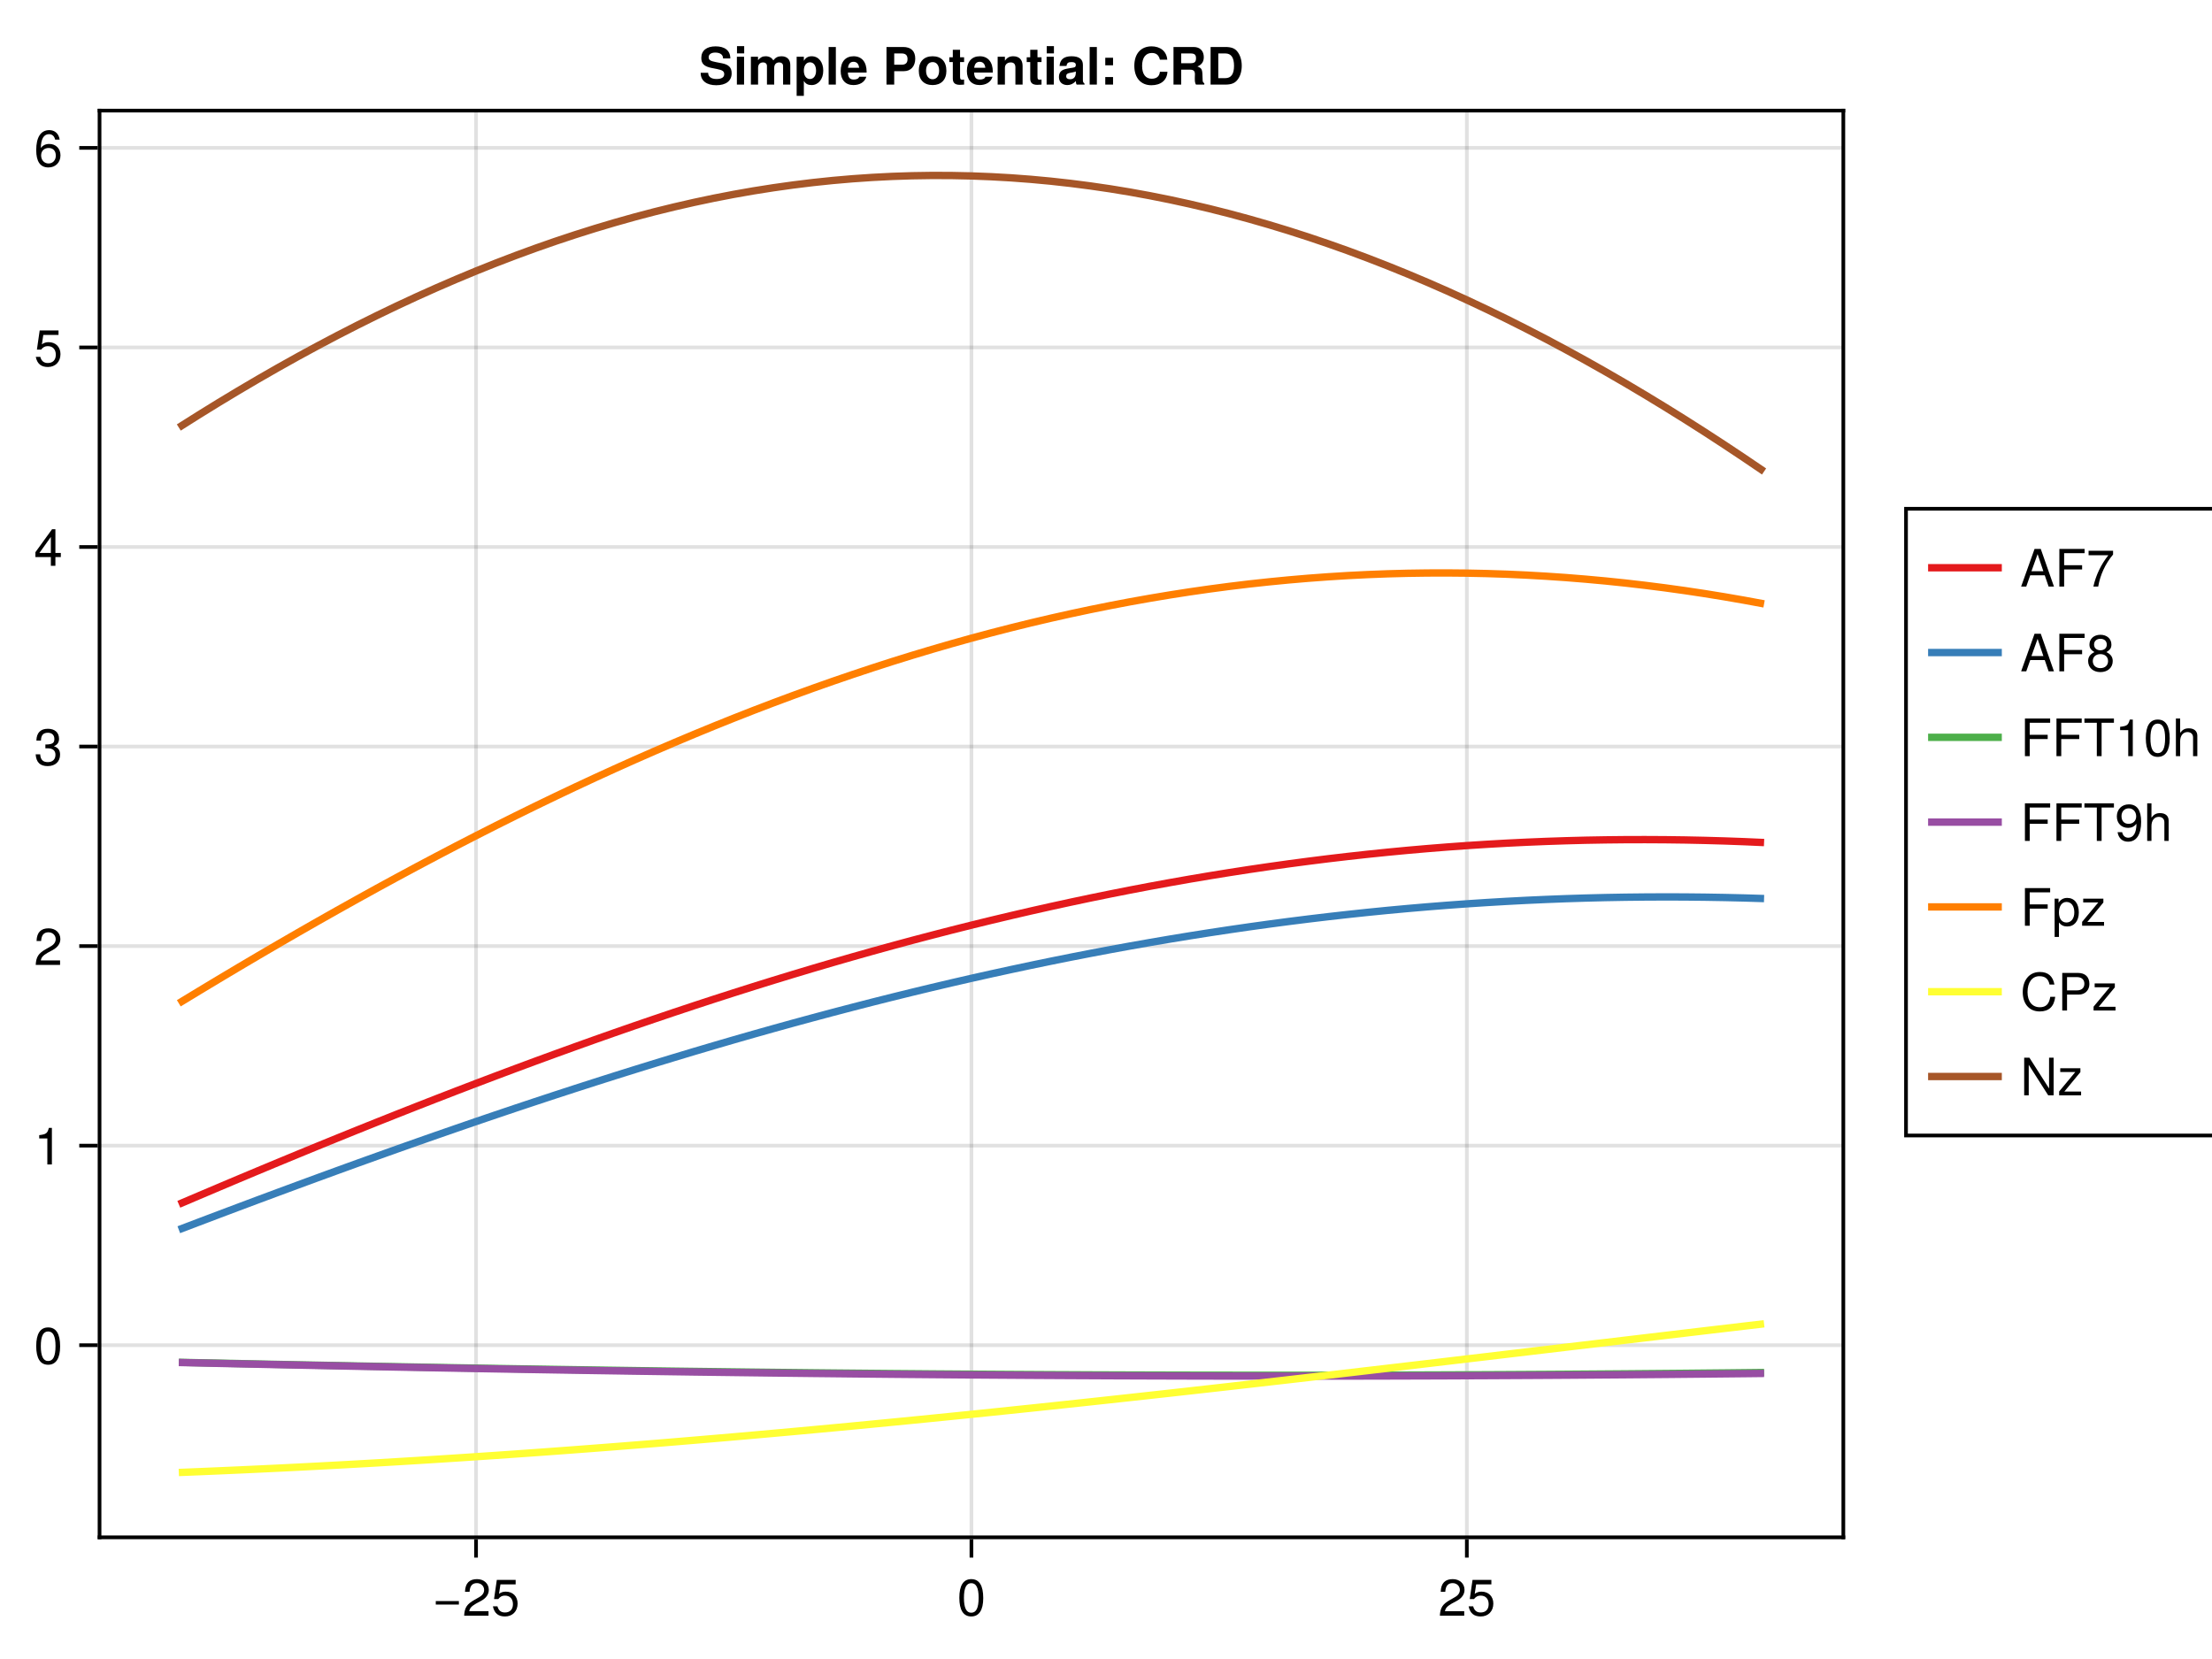 <?xml version="1.0" encoding="UTF-8"?>
<svg xmlns="http://www.w3.org/2000/svg" xmlns:xlink="http://www.w3.org/1999/xlink" width="600" height="450" viewBox="0 0 600 450">
<defs>
<g>
<g id="glyph-0-0-1de16676">
<path d="M 7.219 -3.031 C 7.219 -3.031 0.953 -3.031 0.953 -3.031 C 0.953 -3.031 0.953 -3.969 0.953 -3.969 C 0.953 -3.969 7.219 -3.969 7.219 -3.969 C 7.219 -3.969 7.219 -3.031 7.219 -3.031 Z M 7.219 -3.031 "/>
</g>
<g id="glyph-1-0-1de16676">
<path d="M 7.156 -7.016 C 7.156 -5.797 6.438 -4.766 5.047 -4.016 C 5.047 -4.016 3.656 -3.266 3.656 -3.266 C 2.438 -2.547 1.984 -2.031 1.859 -1.219 C 1.859 -1.219 7.078 -1.219 7.078 -1.219 C 7.078 -1.219 7.078 0 7.078 0 C 7.078 0 0.469 0 0.469 0 C 0.594 -2.188 1.188 -3.125 3.266 -4.297 C 3.266 -4.297 4.547 -5.031 4.547 -5.031 C 5.438 -5.531 5.891 -6.203 5.891 -6.984 C 5.891 -8.047 5.047 -8.844 3.938 -8.844 C 2.719 -8.844 2.031 -8.141 1.938 -6.484 C 1.938 -6.484 0.703 -6.484 0.703 -6.484 C 0.766 -8.891 1.953 -9.922 3.969 -9.922 C 5.859 -9.922 7.156 -8.688 7.156 -7.016 Z M 7.156 -7.016 "/>
</g>
<g id="glyph-1-1-1de16676">
<path d="M 7.094 -4.781 C 7.094 -1.516 5.953 0.203 3.844 0.203 C 1.719 0.203 0.609 -1.516 0.609 -4.859 C 0.609 -8.188 1.703 -9.922 3.844 -9.922 C 6 -9.922 7.094 -8.219 7.094 -4.781 Z M 5.844 -4.891 C 5.844 -7.547 5.188 -8.828 3.844 -8.828 C 2.516 -8.828 1.859 -7.562 1.859 -4.844 C 1.859 -2.125 2.516 -0.812 3.828 -0.812 C 5.188 -0.812 5.844 -2.078 5.844 -4.891 Z M 5.844 -4.891 "/>
</g>
<g id="glyph-1-2-1de16676">
<path d="M 7.188 -3.297 C 7.188 -1.188 5.781 0.203 3.781 0.203 C 2.016 0.203 0.891 -0.578 0.484 -2.547 C 0.484 -2.547 1.719 -2.547 1.719 -2.547 C 2.016 -1.422 2.672 -0.875 3.75 -0.875 C 5.094 -0.875 5.922 -1.688 5.922 -3.125 C 5.922 -4.594 5.078 -5.453 3.75 -5.453 C 2.984 -5.453 2.5 -5.203 1.938 -4.516 C 1.938 -4.516 0.797 -4.516 0.797 -4.516 C 0.797 -4.516 1.547 -9.719 1.547 -9.719 C 1.547 -9.719 6.656 -9.719 6.656 -9.719 C 6.656 -9.719 6.656 -8.5 6.656 -8.5 C 6.656 -8.5 2.531 -8.5 2.531 -8.5 C 2.531 -8.5 2.141 -5.938 2.141 -5.938 C 2.719 -6.359 3.281 -6.531 3.969 -6.531 C 5.875 -6.531 7.188 -5.25 7.188 -3.297 Z M 7.188 -3.297 "/>
</g>
<g id="glyph-1-3-1de16676">
<path d="M 8.109 -9.062 C 8.109 -9.062 2.562 -9.062 2.562 -9.062 C 2.562 -9.062 2.562 -5.797 2.562 -5.797 C 2.562 -5.797 7.438 -5.797 7.438 -5.797 C 7.438 -5.797 7.438 -4.641 7.438 -4.641 C 7.438 -4.641 2.562 -4.641 2.562 -4.641 C 2.562 -4.641 2.562 0 2.562 0 C 2.562 0 1.266 0 1.266 0 C 1.266 0 1.266 -10.203 1.266 -10.203 C 1.266 -10.203 8.109 -10.203 8.109 -10.203 C 8.109 -10.203 8.109 -9.062 8.109 -9.062 Z M 8.109 -9.062 "/>
</g>
<g id="glyph-1-4-1de16676">
<path d="M 8.297 -9.062 C 8.297 -9.062 4.953 -9.062 4.953 -9.062 C 4.953 -9.062 4.953 0 4.953 0 C 4.953 0 3.656 0 3.656 0 C 3.656 0 3.656 -9.062 3.656 -9.062 C 3.656 -9.062 0.297 -9.062 0.297 -9.062 C 0.297 -9.062 0.297 -10.203 0.297 -10.203 C 0.297 -10.203 8.297 -10.203 8.297 -10.203 C 8.297 -10.203 8.297 -9.062 8.297 -9.062 Z M 8.297 -9.062 "/>
</g>
<g id="glyph-1-5-1de16676">
<path d="M 4.859 0 C 4.859 0 3.625 0 3.625 0 C 3.625 0 3.625 -7.062 3.625 -7.062 C 3.625 -7.062 1.422 -7.062 1.422 -7.062 C 1.422 -7.062 1.422 -7.953 1.422 -7.953 C 3.328 -8.188 3.609 -8.406 4.047 -9.922 C 4.047 -9.922 4.859 -9.922 4.859 -9.922 C 4.859 -9.922 4.859 0 4.859 0 Z M 4.859 0 "/>
</g>
<g id="glyph-1-6-1de16676">
<path d="M 7.125 -5.188 C 7.125 -1.766 5.875 0.203 3.562 0.203 C 2.047 0.203 0.984 -0.75 0.734 -2.375 C 0.734 -2.375 1.969 -2.375 1.969 -2.375 C 2.172 -1.422 2.766 -0.875 3.641 -0.875 C 5.047 -0.875 5.844 -2.219 5.859 -4.641 C 5.203 -3.875 4.516 -3.547 3.578 -3.547 C 1.797 -3.547 0.531 -4.781 0.531 -6.641 C 0.531 -8.578 1.891 -9.922 3.781 -9.922 C 6.047 -9.922 7.125 -8.297 7.125 -5.188 Z M 5.781 -6.656 C 5.781 -7.953 4.906 -8.844 3.766 -8.844 C 2.625 -8.844 1.797 -8 1.797 -6.734 C 1.797 -5.406 2.531 -4.641 3.719 -4.641 C 4.922 -4.641 5.781 -5.453 5.781 -6.656 Z M 5.781 -6.656 "/>
</g>
<g id="glyph-1-7-1de16676">
<path d="M 6.797 0 C 6.797 0 5.641 0 5.641 0 C 5.641 0 5.641 -5.078 5.641 -5.078 C 5.641 -6.047 4.953 -6.531 4.125 -6.531 C 2.922 -6.531 2.141 -5.547 2.141 -4.047 C 2.141 -4.047 2.141 0 2.141 0 C 2.141 0 0.984 0 0.984 0 C 0.984 0 0.984 -10.203 0.984 -10.203 C 0.984 -10.203 2.141 -10.203 2.141 -10.203 C 2.141 -10.203 2.141 -6.328 2.141 -6.328 C 2.828 -7.219 3.453 -7.547 4.5 -7.547 C 5.922 -7.547 6.797 -6.781 6.797 -5.547 C 6.797 -5.547 6.797 0 6.797 0 Z M 6.797 0 "/>
</g>
<g id="glyph-1-8-1de16676">
<path d="M 7.328 -3.594 C 7.328 -1.266 6.078 0.203 4.188 0.203 C 3.234 0.203 2.547 -0.125 1.938 -0.875 C 1.938 -0.875 1.938 3.047 1.938 3.047 C 1.938 3.047 0.766 3.047 0.766 3.047 C 0.766 3.047 0.766 -7.344 0.766 -7.344 C 0.766 -7.344 1.828 -7.344 1.828 -7.344 C 1.828 -7.344 1.828 -6.234 1.828 -6.234 C 2.375 -7.094 3.172 -7.547 4.172 -7.547 C 6.125 -7.547 7.328 -6.062 7.328 -3.594 Z M 6.109 -3.625 C 6.109 -5.375 5.266 -6.453 3.969 -6.453 C 2.75 -6.453 1.938 -5.328 1.938 -3.609 C 1.938 -1.891 2.75 -0.875 3.969 -0.875 C 5.25 -0.875 6.109 -1.953 6.109 -3.625 Z M 6.109 -3.625 "/>
</g>
<g id="glyph-1-9-1de16676">
<path d="M 6.391 0 C 6.391 0 0.438 0 0.438 0 C 0.438 0 0.438 -1.047 0.438 -1.047 C 0.438 -1.047 4.812 -6.312 4.812 -6.312 C 4.812 -6.312 0.734 -6.312 0.734 -6.312 C 0.734 -6.312 0.734 -7.344 0.734 -7.344 C 0.734 -7.344 6.203 -7.344 6.203 -7.344 C 6.203 -7.344 6.203 -6.297 6.203 -6.297 C 6.203 -6.297 1.844 -1.016 1.844 -1.016 C 1.844 -1.016 6.391 -1.016 6.391 -1.016 C 6.391 -1.016 6.391 0 6.391 0 Z M 6.391 0 "/>
</g>
<g id="glyph-1-10-1de16676">
<path d="M 8.641 -7.203 C 8.641 -5.516 7.469 -4.328 5.781 -4.328 C 5.781 -4.328 2.578 -4.328 2.578 -4.328 C 2.578 -4.328 2.578 0 2.578 0 C 2.578 0 1.281 0 1.281 0 C 1.281 0 1.281 -10.203 1.281 -10.203 C 1.281 -10.203 5.484 -10.203 5.484 -10.203 C 7.5 -10.203 8.641 -9.125 8.641 -7.203 Z M 7.281 -7.266 C 7.281 -8.391 6.531 -9.062 5.297 -9.062 C 5.297 -9.062 2.578 -9.062 2.578 -9.062 C 2.578 -9.062 2.578 -5.469 2.578 -5.469 C 2.578 -5.469 5.297 -5.469 5.297 -5.469 C 6.531 -5.469 7.281 -6.141 7.281 -7.266 Z M 7.281 -7.266 "/>
</g>
<g id="glyph-1-11-1de16676">
<path d="M 9.047 0 C 9.047 0 7.578 0 7.578 0 C 7.578 0 2.297 -8.281 2.297 -8.281 C 2.297 -8.281 2.297 0 2.297 0 C 2.297 0 1.062 0 1.062 0 C 1.062 0 1.062 -10.203 1.062 -10.203 C 1.062 -10.203 2.484 -10.203 2.484 -10.203 C 2.484 -10.203 7.812 -1.859 7.812 -1.859 C 7.812 -1.859 7.812 -10.203 7.812 -10.203 C 7.812 -10.203 9.047 -10.203 9.047 -10.203 C 9.047 -10.203 9.047 0 9.047 0 Z M 9.047 0 "/>
</g>
<g id="glyph-2-0-1de16676">
<path d="M 7.188 -3.297 C 7.188 -1.188 5.781 0.203 3.781 0.203 C 2.016 0.203 0.891 -0.578 0.484 -2.547 C 0.484 -2.547 1.719 -2.547 1.719 -2.547 C 2.016 -1.422 2.672 -0.875 3.75 -0.875 C 5.094 -0.875 5.922 -1.688 5.922 -3.125 C 5.922 -4.594 5.078 -5.453 3.75 -5.453 C 2.984 -5.453 2.5 -5.203 1.938 -4.516 C 1.938 -4.516 0.797 -4.516 0.797 -4.516 C 0.797 -4.516 1.547 -9.719 1.547 -9.719 C 1.547 -9.719 6.656 -9.719 6.656 -9.719 C 6.656 -9.719 6.656 -8.5 6.656 -8.5 C 6.656 -8.5 2.531 -8.5 2.531 -8.5 C 2.531 -8.5 2.141 -5.938 2.141 -5.938 C 2.719 -6.359 3.281 -6.531 3.969 -6.531 C 5.875 -6.531 7.188 -5.25 7.188 -3.297 Z M 7.188 -3.297 "/>
</g>
<g id="glyph-3-0-1de16676">
<path d="M 7.094 -4.781 C 7.094 -1.516 5.953 0.203 3.844 0.203 C 1.719 0.203 0.609 -1.516 0.609 -4.859 C 0.609 -8.188 1.703 -9.922 3.844 -9.922 C 6 -9.922 7.094 -8.219 7.094 -4.781 Z M 5.844 -4.891 C 5.844 -7.547 5.188 -8.828 3.844 -8.828 C 2.516 -8.828 1.859 -7.562 1.859 -4.844 C 1.859 -2.125 2.516 -0.812 3.828 -0.812 C 5.188 -0.812 5.844 -2.078 5.844 -4.891 Z M 5.844 -4.891 "/>
</g>
<g id="glyph-4-0-1de16676">
<path d="M 4.859 0 C 4.859 0 3.625 0 3.625 0 C 3.625 0 3.625 -7.062 3.625 -7.062 C 3.625 -7.062 1.422 -7.062 1.422 -7.062 C 1.422 -7.062 1.422 -7.953 1.422 -7.953 C 3.328 -8.188 3.609 -8.406 4.047 -9.922 C 4.047 -9.922 4.859 -9.922 4.859 -9.922 C 4.859 -9.922 4.859 0 4.859 0 Z M 4.859 0 "/>
</g>
<g id="glyph-4-1-1de16676">
<path d="M 7.156 -7.016 C 7.156 -5.797 6.438 -4.766 5.047 -4.016 C 5.047 -4.016 3.656 -3.266 3.656 -3.266 C 2.438 -2.547 1.984 -2.031 1.859 -1.219 C 1.859 -1.219 7.078 -1.219 7.078 -1.219 C 7.078 -1.219 7.078 0 7.078 0 C 7.078 0 0.469 0 0.469 0 C 0.594 -2.188 1.188 -3.125 3.266 -4.297 C 3.266 -4.297 4.547 -5.031 4.547 -5.031 C 5.438 -5.531 5.891 -6.203 5.891 -6.984 C 5.891 -8.047 5.047 -8.844 3.938 -8.844 C 2.719 -8.844 2.031 -8.141 1.938 -6.484 C 1.938 -6.484 0.703 -6.484 0.703 -6.484 C 0.766 -8.891 1.953 -9.922 3.969 -9.922 C 5.859 -9.922 7.156 -8.688 7.156 -7.016 Z M 7.156 -7.016 "/>
</g>
<g id="glyph-4-2-1de16676">
<path d="M 7.078 -2.891 C 7.078 -1.016 5.766 0.203 3.719 0.203 C 1.688 0.203 0.609 -0.781 0.453 -3 C 0.453 -3 1.688 -3 1.688 -3 C 1.766 -1.547 2.422 -0.875 3.766 -0.875 C 5.047 -0.875 5.828 -1.625 5.828 -2.875 C 5.828 -3.969 5.125 -4.625 3.766 -4.625 C 3.766 -4.625 3.094 -4.625 3.094 -4.625 C 3.094 -4.625 3.094 -5.656 3.094 -5.656 C 5.062 -5.656 5.531 -6.094 5.531 -7.156 C 5.531 -8.203 4.875 -8.844 3.781 -8.844 C 2.516 -8.844 1.922 -8.188 1.891 -6.719 C 1.891 -6.719 0.656 -6.719 0.656 -6.719 C 0.703 -8.828 1.766 -9.922 3.766 -9.922 C 5.656 -9.922 6.797 -8.906 6.797 -7.203 C 6.797 -6.203 6.328 -5.562 5.406 -5.188 C 6.594 -4.781 7.078 -4.094 7.078 -2.891 Z M 7.078 -2.891 "/>
</g>
<g id="glyph-4-3-1de16676">
<path d="M 7.281 -2.375 C 7.281 -2.375 5.812 -2.375 5.812 -2.375 C 5.812 -2.375 5.812 0 5.812 0 C 5.812 0 4.578 0 4.578 0 C 4.578 0 4.578 -2.375 4.578 -2.375 C 4.578 -2.375 0.391 -2.375 0.391 -2.375 C 0.391 -2.375 0.391 -3.688 0.391 -3.688 C 0.391 -3.688 4.906 -9.922 4.906 -9.922 C 4.906 -9.922 5.812 -9.922 5.812 -9.922 C 5.812 -9.922 5.812 -3.484 5.812 -3.484 C 5.812 -3.484 7.281 -3.484 7.281 -3.484 C 7.281 -3.484 7.281 -2.375 7.281 -2.375 Z M 4.578 -3.484 C 4.578 -3.484 4.578 -7.828 4.578 -7.828 C 4.578 -7.828 1.469 -3.484 1.469 -3.484 C 1.469 -3.484 4.578 -3.484 4.578 -3.484 Z M 4.578 -3.484 "/>
</g>
<g id="glyph-4-4-1de16676">
<path d="M 7.188 -3.297 C 7.188 -1.188 5.781 0.203 3.781 0.203 C 2.016 0.203 0.891 -0.578 0.484 -2.547 C 0.484 -2.547 1.719 -2.547 1.719 -2.547 C 2.016 -1.422 2.672 -0.875 3.75 -0.875 C 5.094 -0.875 5.922 -1.688 5.922 -3.125 C 5.922 -4.594 5.078 -5.453 3.75 -5.453 C 2.984 -5.453 2.5 -5.203 1.938 -4.516 C 1.938 -4.516 0.797 -4.516 0.797 -4.516 C 0.797 -4.516 1.547 -9.719 1.547 -9.719 C 1.547 -9.719 6.656 -9.719 6.656 -9.719 C 6.656 -9.719 6.656 -8.5 6.656 -8.5 C 6.656 -8.5 2.531 -8.5 2.531 -8.5 C 2.531 -8.5 2.141 -5.938 2.141 -5.938 C 2.719 -6.359 3.281 -6.531 3.969 -6.531 C 5.875 -6.531 7.188 -5.25 7.188 -3.297 Z M 7.188 -3.297 "/>
</g>
<g id="glyph-5-0-1de16676">
<path d="M 7.188 -3.078 C 7.188 -1.141 5.828 0.203 3.938 0.203 C 1.672 0.203 0.609 -1.422 0.609 -4.516 C 0.609 -7.984 1.844 -9.922 4.156 -9.922 C 5.672 -9.922 6.734 -8.953 6.969 -7.344 C 6.969 -7.344 5.734 -7.344 5.734 -7.344 C 5.547 -8.281 4.938 -8.828 4.078 -8.828 C 2.656 -8.828 1.875 -7.484 1.859 -5.062 C 2.391 -5.797 3.156 -6.172 4.141 -6.172 C 5.922 -6.172 7.188 -4.922 7.188 -3.078 Z M 5.922 -2.984 C 5.922 -4.312 5.188 -5.078 3.984 -5.078 C 2.766 -5.078 1.938 -4.281 1.938 -3.047 C 1.938 -1.781 2.797 -0.875 3.953 -0.875 C 5.078 -0.875 5.922 -1.734 5.922 -2.984 Z M 5.922 -2.984 "/>
</g>
<g id="glyph-6-0-1de16676">
<path d="M 8.859 -3.062 C 8.859 -1 7.312 0.172 4.672 0.172 C 2.078 0.172 0.453 -1.016 0.453 -3.203 C 0.453 -3.203 2.484 -3.203 2.484 -3.203 C 2.484 -2.109 3.359 -1.516 4.781 -1.516 C 6.062 -1.516 6.844 -1.953 6.844 -2.812 C 6.844 -3.641 6.328 -3.938 4.922 -4.219 C 4.922 -4.219 3.5 -4.5 3.5 -4.5 C 1.422 -4.906 0.625 -5.641 0.625 -7.234 C 0.625 -9.219 2.047 -10.375 4.5 -10.375 C 6.984 -10.375 8.5 -9.25 8.5 -7.094 C 8.5 -7.094 6.531 -7.094 6.531 -7.094 C 6.531 -8.141 5.719 -8.688 4.391 -8.688 C 3.312 -8.688 2.625 -8.203 2.625 -7.438 C 2.625 -6.688 3.062 -6.391 4.562 -6.109 C 4.562 -6.109 6.156 -5.797 6.156 -5.797 C 8.047 -5.438 8.859 -4.672 8.859 -3.062 Z M 8.859 -3.062 "/>
</g>
<g id="glyph-6-1-1de16676">
<path d="M 8.859 -7.047 C 8.859 -4.969 7.656 -3.641 5.781 -3.641 C 5.781 -3.641 3.156 -3.641 3.156 -3.641 C 3.156 -3.641 3.156 0 3.156 0 C 3.156 0 1.062 0 1.062 0 C 1.062 0 1.062 -10.203 1.062 -10.203 C 1.062 -10.203 5.578 -10.203 5.578 -10.203 C 7.703 -10.203 8.859 -9.094 8.859 -7.047 Z M 6.766 -6.922 C 6.766 -7.969 6.25 -8.453 5.125 -8.453 C 5.125 -8.453 3.156 -8.453 3.156 -8.453 C 3.156 -8.453 3.156 -5.391 3.156 -5.391 C 3.156 -5.391 5.125 -5.391 5.125 -5.391 C 6.25 -5.391 6.766 -5.875 6.766 -6.922 Z M 6.766 -6.922 "/>
</g>
<g id="glyph-7-0-1de16676">
<path d="M 2.891 0 C 2.891 0 0.938 0 0.938 0 C 0.938 0 0.938 -7.562 0.938 -7.562 C 0.938 -7.562 2.891 -7.562 2.891 -7.562 C 2.891 -7.562 2.891 0 2.891 0 Z M 2.922 -8.469 C 2.922 -8.469 0.969 -8.469 0.969 -8.469 C 0.969 -8.469 0.969 -10.438 0.969 -10.438 C 0.969 -10.438 2.922 -10.438 2.922 -10.438 C 2.922 -10.438 2.922 -8.469 2.922 -8.469 Z M 2.922 -8.469 "/>
</g>
<g id="glyph-7-1-1de16676">
<path d="M 11.531 0 C 11.531 0 9.578 0 9.578 0 C 9.578 0 9.578 -5.047 9.578 -5.047 C 9.578 -5.641 9.172 -6.016 8.516 -6.016 C 7.672 -6.016 7.172 -5.453 7.172 -4.531 C 7.172 -4.531 7.172 0 7.172 0 C 7.172 0 5.203 0 5.203 0 C 5.203 0 5.203 -5.047 5.203 -5.047 C 5.203 -5.641 4.797 -6.016 4.141 -6.016 C 3.297 -6.016 2.797 -5.453 2.797 -4.531 C 2.797 -4.531 2.797 0 2.797 0 C 2.797 0 0.844 0 0.844 0 C 0.844 0 0.844 -7.562 0.844 -7.562 C 0.844 -7.562 2.781 -7.562 2.781 -7.562 C 2.781 -7.562 2.781 -6.625 2.781 -6.625 C 3.438 -7.391 3.984 -7.688 4.859 -7.688 C 5.797 -7.688 6.547 -7.281 6.922 -6.562 C 7.5 -7.344 8.172 -7.688 9.125 -7.688 C 10.641 -7.688 11.531 -6.812 11.531 -5.344 C 11.531 -5.344 11.531 0 11.531 0 Z M 11.531 0 "/>
</g>
<g id="glyph-7-2-1de16676">
<path d="M 7.969 -3.719 C 7.969 -1.297 6.531 0.125 4.234 0.125 C 1.906 0.125 0.484 -1.281 0.484 -3.781 C 0.484 -6.266 1.906 -7.688 4.219 -7.688 C 6.578 -7.688 7.969 -6.281 7.969 -3.719 Z M 6 -3.75 C 6 -5.234 5.312 -6.109 4.234 -6.109 C 3.156 -6.109 2.453 -5.219 2.453 -3.781 C 2.453 -2.344 3.156 -1.453 4.234 -1.453 C 5.281 -1.453 6 -2.344 6 -3.75 Z M 6 -3.75 "/>
</g>
<g id="glyph-8-0-1de16676">
<path d="M 8.031 -3.781 C 8.031 -1.484 6.688 0.125 4.875 0.125 C 3.922 0.125 3.25 -0.172 2.766 -1.016 C 2.766 -1.016 2.766 3.047 2.766 3.047 C 2.766 3.047 0.812 3.047 0.812 3.047 C 0.812 3.047 0.812 -7.562 0.812 -7.562 C 0.812 -7.562 2.766 -7.562 2.766 -7.562 C 2.766 -7.562 2.766 -6.438 2.766 -6.438 C 3.25 -7.281 3.922 -7.688 4.875 -7.688 C 6.844 -7.688 8.031 -6.016 8.031 -3.781 Z M 6.078 -3.75 C 6.078 -5.188 5.422 -6.047 4.422 -6.047 C 3.438 -6.047 2.766 -5.188 2.766 -3.781 C 2.766 -2.359 3.438 -1.516 4.422 -1.516 C 5.391 -1.516 6.078 -2.375 6.078 -3.75 Z M 6.078 -3.75 "/>
</g>
<g id="glyph-8-1-1de16676">
<path d="M 2.891 0 C 2.891 0 0.938 0 0.938 0 C 0.938 0 0.938 -10.203 0.938 -10.203 C 0.938 -10.203 2.891 -10.203 2.891 -10.203 C 2.891 -10.203 2.891 0 2.891 0 Z M 2.891 0 "/>
</g>
<g id="glyph-8-2-1de16676">
<path d="M 7.344 -3.5 C 7.344 -3.5 7.344 -3.266 7.344 -3.266 C 7.344 -3.266 2.266 -3.266 2.266 -3.266 C 2.328 -1.797 2.906 -1.375 3.844 -1.375 C 4.547 -1.375 5.172 -1.578 5.328 -2.125 C 5.328 -2.125 7.266 -2.125 7.266 -2.125 C 6.828 -0.641 5.453 0.125 3.766 0.125 C 1.625 0.125 0.312 -1.266 0.312 -3.688 C 0.312 -6.219 1.641 -7.688 3.812 -7.688 C 6.031 -7.688 7.344 -6.109 7.344 -3.5 Z M 5.312 -4.562 C 5.203 -5.641 4.625 -6.188 3.781 -6.188 C 2.906 -6.188 2.422 -5.609 2.297 -4.562 C 2.297 -4.562 5.312 -4.562 5.312 -4.562 Z M 5.312 -4.562 "/>
</g>
<g id="glyph-8-3-1de16676">
</g>
<g id="glyph-8-4-1de16676">
<path d="M 7.641 0 C 7.641 0 5.688 0 5.688 0 C 5.688 0 5.688 -4.656 5.688 -4.656 C 5.688 -5.562 5.266 -6.016 4.422 -6.016 C 3.469 -6.016 2.844 -5.438 2.844 -4.531 C 2.844 -4.531 2.844 0 2.844 0 C 2.844 0 0.875 0 0.875 0 C 0.875 0 0.875 -7.562 0.875 -7.562 C 0.875 -7.562 2.844 -7.562 2.844 -7.562 C 2.844 -7.562 2.844 -6.469 2.844 -6.469 C 3.406 -7.312 4.094 -7.688 5.109 -7.688 C 6.719 -7.688 7.641 -6.734 7.641 -5.062 C 7.641 -5.062 7.641 0 7.641 0 Z M 7.641 0 "/>
</g>
<g id="glyph-8-5-1de16676">
<path d="M 4.219 0 C 3.859 0.016 3.516 0.062 3.078 0.062 C 1.797 0.062 1.156 -0.438 1.156 -1.625 C 1.156 -1.625 1.156 -6.109 1.156 -6.109 C 1.156 -6.109 0.203 -6.109 0.203 -6.109 C 0.203 -6.109 0.203 -7.406 0.203 -7.406 C 0.203 -7.406 1.156 -7.406 1.156 -7.406 C 1.156 -7.406 1.156 -9.438 1.156 -9.438 C 1.156 -9.438 3.125 -9.438 3.125 -9.438 C 3.125 -9.438 3.125 -7.406 3.125 -7.406 C 3.125 -7.406 4.219 -7.406 4.219 -7.406 C 4.219 -7.406 4.219 -6.109 4.219 -6.109 C 4.219 -6.109 3.125 -6.109 3.125 -6.109 C 3.125 -6.109 3.125 -2.156 3.125 -2.156 C 3.125 -1.484 3.25 -1.328 3.766 -1.328 C 3.906 -1.328 4.016 -1.344 4.219 -1.375 C 4.219 -1.375 4.219 0 4.219 0 Z M 4.219 0 "/>
</g>
<g id="glyph-8-6-1de16676">
<path d="M 2.891 0 C 2.891 0 0.938 0 0.938 0 C 0.938 0 0.938 -7.562 0.938 -7.562 C 0.938 -7.562 2.891 -7.562 2.891 -7.562 C 2.891 -7.562 2.891 0 2.891 0 Z M 2.922 -8.469 C 2.922 -8.469 0.969 -8.469 0.969 -8.469 C 0.969 -8.469 0.969 -10.438 0.969 -10.438 C 0.969 -10.438 2.922 -10.438 2.922 -10.438 C 2.922 -10.438 2.922 -8.469 2.922 -8.469 Z M 2.922 -8.469 "/>
</g>
<g id="glyph-8-7-1de16676">
<path d="M 7.344 0 C 7.344 0 5.203 0 5.203 0 C 5.031 -0.219 4.984 -0.562 4.984 -0.953 C 4.297 -0.234 3.531 0.125 2.688 0.125 C 1.422 0.125 0.391 -0.578 0.391 -2.047 C 0.391 -3.422 1.125 -4.062 2.625 -4.328 C 2.625 -4.328 3.406 -4.469 3.406 -4.469 C 4.375 -4.641 4.969 -4.547 4.969 -5.344 C 4.969 -5.859 4.594 -6.109 3.844 -6.109 C 2.875 -6.109 2.547 -5.859 2.453 -5.062 C 2.453 -5.062 0.562 -5.062 0.562 -5.062 C 0.688 -6.812 1.75 -7.688 3.797 -7.688 C 5.844 -7.688 6.891 -6.906 6.891 -5.359 C 6.891 -5.359 6.891 -1.156 6.891 -1.156 C 6.891 -0.766 6.984 -0.562 7.344 -0.234 C 7.344 -0.234 7.344 0 7.344 0 Z M 4.969 -3.234 C 4.969 -3.234 4.969 -3.562 4.969 -3.562 C 4.75 -3.453 4.656 -3.438 4.141 -3.328 C 4.141 -3.328 3.469 -3.203 3.469 -3.203 C 2.656 -3.047 2.359 -2.844 2.359 -2.266 C 2.359 -1.703 2.766 -1.453 3.422 -1.453 C 4.406 -1.453 4.969 -2.094 4.969 -3.234 Z M 4.969 -3.234 "/>
</g>
<g id="glyph-8-8-1de16676">
<path d="M 3.391 0 C 3.391 0 1.281 0 1.281 0 C 1.281 0 1.281 -2.047 1.281 -2.047 C 1.281 -2.047 3.391 -2.047 3.391 -2.047 C 3.391 -2.047 3.391 0 3.391 0 Z M 3.391 -5.234 C 3.391 -5.234 1.281 -5.234 1.281 -5.234 C 1.281 -5.234 1.281 -7.281 1.281 -7.281 C 1.281 -7.281 3.391 -7.281 3.391 -7.281 C 3.391 -7.281 3.391 -5.234 3.391 -5.234 Z M 3.391 -5.234 "/>
</g>
<g id="glyph-8-9-1de16676">
<path d="M 9.531 -5.109 C 9.531 -3.531 9.094 -2.141 8.281 -1.188 C 7.594 -0.359 6.625 0 5.062 0 C 5.062 0 1.078 0 1.078 0 C 1.078 0 1.078 -10.203 1.078 -10.203 C 1.078 -10.203 5.062 -10.203 5.062 -10.203 C 6.641 -10.203 7.609 -9.859 8.281 -9.031 C 9.094 -8.062 9.531 -6.672 9.531 -5.109 Z M 7.438 -5.094 C 7.438 -7.344 6.656 -8.453 5.062 -8.453 C 5.062 -8.453 3.172 -8.453 3.172 -8.453 C 3.172 -8.453 3.172 -1.75 3.172 -1.75 C 3.172 -1.75 5.062 -1.75 5.062 -1.75 C 6.656 -1.75 7.438 -2.859 7.438 -5.094 Z M 7.438 -5.094 "/>
</g>
<g id="glyph-9-0-1de16676">
<path d="M 4.219 0 C 3.859 0.016 3.516 0.062 3.078 0.062 C 1.797 0.062 1.156 -0.438 1.156 -1.625 C 1.156 -1.625 1.156 -6.109 1.156 -6.109 C 1.156 -6.109 0.203 -6.109 0.203 -6.109 C 0.203 -6.109 0.203 -7.406 0.203 -7.406 C 0.203 -7.406 1.156 -7.406 1.156 -7.406 C 1.156 -7.406 1.156 -9.438 1.156 -9.438 C 1.156 -9.438 3.125 -9.438 3.125 -9.438 C 3.125 -9.438 3.125 -7.406 3.125 -7.406 C 3.125 -7.406 4.219 -7.406 4.219 -7.406 C 4.219 -7.406 4.219 -6.109 4.219 -6.109 C 4.219 -6.109 3.125 -6.109 3.125 -6.109 C 3.125 -6.109 3.125 -2.156 3.125 -2.156 C 3.125 -1.484 3.25 -1.328 3.766 -1.328 C 3.906 -1.328 4.016 -1.344 4.219 -1.375 C 4.219 -1.375 4.219 0 4.219 0 Z M 4.219 0 "/>
</g>
<g id="glyph-10-0-1de16676">
<path d="M 9.594 -3.484 C 9.469 -1.141 7.766 0.172 5.234 0.172 C 2.391 0.172 0.609 -1.812 0.609 -5.094 C 0.609 -8.406 2.406 -10.375 5.297 -10.375 C 7.594 -10.375 9.359 -9.094 9.547 -6.75 C 9.547 -6.75 7.547 -6.75 7.547 -6.75 C 7.234 -8.062 6.5 -8.578 5.359 -8.578 C 3.703 -8.578 2.719 -7.328 2.719 -5.062 C 2.719 -2.844 3.672 -1.594 5.297 -1.594 C 6.594 -1.594 7.422 -2.188 7.547 -3.484 C 7.547 -3.484 9.594 -3.484 9.594 -3.484 Z M 9.594 -3.484 "/>
</g>
<g id="glyph-10-1-1de16676">
<path d="M 9.484 0 C 9.484 0 7.219 0 7.219 0 C 6.953 -0.484 6.906 -0.797 6.906 -1.75 C 6.906 -1.75 6.938 -2.828 6.938 -2.828 C 6.938 -3.688 6.531 -4.047 5.625 -4.047 C 5.625 -4.047 3.219 -4.047 3.219 -4.047 C 3.219 -4.047 3.219 0 3.219 0 C 3.219 0 1.125 0 1.125 0 C 1.125 0 1.125 -10.203 1.125 -10.203 C 1.125 -10.203 6.594 -10.203 6.594 -10.203 C 8.406 -10.203 9.344 -9.031 9.344 -7.453 C 9.344 -6.203 8.766 -5.375 7.609 -4.922 C 8.922 -4.375 8.969 -4.234 9.031 -1.219 C 9.031 -0.766 9.156 -0.562 9.484 -0.375 C 9.484 -0.375 9.484 0 9.484 0 Z M 7.234 -7.156 C 7.234 -8.031 6.906 -8.453 5.75 -8.453 C 5.75 -8.453 3.219 -8.453 3.219 -8.453 C 3.219 -8.453 3.219 -5.797 3.219 -5.797 C 3.219 -5.797 5.75 -5.797 5.75 -5.797 C 6.938 -5.797 7.234 -6.25 7.234 -7.156 Z M 7.234 -7.156 "/>
</g>
<g id="glyph-11-0-1de16676">
<path d="M 9.141 0 C 9.141 0 7.688 0 7.688 0 C 7.688 0 6.641 -3.062 6.641 -3.062 C 6.641 -3.062 2.703 -3.062 2.703 -3.062 C 2.703 -3.062 1.625 0 1.625 0 C 1.625 0 0.234 0 0.234 0 C 0.234 0 3.875 -10.203 3.875 -10.203 C 3.875 -10.203 5.562 -10.203 5.562 -10.203 C 5.562 -10.203 9.141 0 9.141 0 Z M 6.266 -4.156 C 6.266 -4.156 4.703 -8.812 4.703 -8.812 C 4.703 -8.812 3.031 -4.156 3.031 -4.156 C 3.031 -4.156 6.266 -4.156 6.266 -4.156 Z M 6.266 -4.156 "/>
</g>
<g id="glyph-11-1-1de16676">
<path d="M 8.109 -9.062 C 8.109 -9.062 2.562 -9.062 2.562 -9.062 C 2.562 -9.062 2.562 -5.797 2.562 -5.797 C 2.562 -5.797 7.438 -5.797 7.438 -5.797 C 7.438 -5.797 7.438 -4.641 7.438 -4.641 C 7.438 -4.641 2.562 -4.641 2.562 -4.641 C 2.562 -4.641 2.562 0 2.562 0 C 2.562 0 1.266 0 1.266 0 C 1.266 0 1.266 -10.203 1.266 -10.203 C 1.266 -10.203 8.109 -10.203 8.109 -10.203 C 8.109 -10.203 8.109 -9.062 8.109 -9.062 Z M 8.109 -9.062 "/>
</g>
<g id="glyph-11-2-1de16676">
<path d="M 7.281 -8.688 C 5.188 -6.203 3.797 -3.203 3.25 0 C 3.25 0 1.938 0 1.938 0 C 2.625 -3.109 4.031 -6 6 -8.5 C 6 -8.5 0.641 -8.5 0.641 -8.5 C 0.641 -8.5 0.641 -9.719 0.641 -9.719 C 0.641 -9.719 7.281 -9.719 7.281 -9.719 C 7.281 -9.719 7.281 -8.688 7.281 -8.688 Z M 7.281 -8.688 "/>
</g>
<g id="glyph-12-0-1de16676">
<path d="M 9.141 0 C 9.141 0 7.688 0 7.688 0 C 7.688 0 6.641 -3.062 6.641 -3.062 C 6.641 -3.062 2.703 -3.062 2.703 -3.062 C 2.703 -3.062 1.625 0 1.625 0 C 1.625 0 0.234 0 0.234 0 C 0.234 0 3.875 -10.203 3.875 -10.203 C 3.875 -10.203 5.562 -10.203 5.562 -10.203 C 5.562 -10.203 9.141 0 9.141 0 Z M 6.266 -4.156 C 6.266 -4.156 4.703 -8.812 4.703 -8.812 C 4.703 -8.812 3.031 -4.156 3.031 -4.156 C 3.031 -4.156 6.266 -4.156 6.266 -4.156 Z M 6.266 -4.156 "/>
</g>
<g id="glyph-12-1-1de16676">
<path d="M 8.109 -9.062 C 8.109 -9.062 2.562 -9.062 2.562 -9.062 C 2.562 -9.062 2.562 -5.797 2.562 -5.797 C 2.562 -5.797 7.438 -5.797 7.438 -5.797 C 7.438 -5.797 7.438 -4.641 7.438 -4.641 C 7.438 -4.641 2.562 -4.641 2.562 -4.641 C 2.562 -4.641 2.562 0 2.562 0 C 2.562 0 1.266 0 1.266 0 C 1.266 0 1.266 -10.203 1.266 -10.203 C 1.266 -10.203 8.109 -10.203 8.109 -10.203 C 8.109 -10.203 8.109 -9.062 8.109 -9.062 Z M 8.109 -9.062 "/>
</g>
<g id="glyph-12-2-1de16676">
<path d="M 7.188 -2.797 C 7.188 -1 5.812 0.203 3.844 0.203 C 1.891 0.203 0.516 -1 0.516 -2.812 C 0.516 -3.906 1.078 -4.672 2.219 -5.219 C 1.203 -5.859 0.875 -6.359 0.875 -7.281 C 0.875 -8.828 2.094 -9.922 3.844 -9.922 C 5.609 -9.922 6.828 -8.828 6.828 -7.281 C 6.828 -6.344 6.5 -5.844 5.469 -5.219 C 6.625 -4.672 7.188 -3.906 7.188 -2.797 Z M 5.578 -7.25 C 5.578 -8.219 4.906 -8.828 3.844 -8.828 C 2.812 -8.828 2.125 -8.219 2.125 -7.266 C 2.125 -6.328 2.812 -5.719 3.844 -5.719 C 4.891 -5.719 5.578 -6.328 5.578 -7.25 Z M 5.922 -2.781 C 5.922 -3.953 5.078 -4.672 3.844 -4.672 C 2.625 -4.672 1.781 -3.953 1.781 -2.781 C 1.781 -1.625 2.625 -0.875 3.828 -0.875 C 5.078 -0.875 5.922 -1.609 5.922 -2.781 Z M 5.922 -2.781 "/>
</g>
<g id="glyph-13-0-1de16676">
<path d="M 8.109 -9.062 C 8.109 -9.062 2.562 -9.062 2.562 -9.062 C 2.562 -9.062 2.562 -5.797 2.562 -5.797 C 2.562 -5.797 7.438 -5.797 7.438 -5.797 C 7.438 -5.797 7.438 -4.641 7.438 -4.641 C 7.438 -4.641 2.562 -4.641 2.562 -4.641 C 2.562 -4.641 2.562 0 2.562 0 C 2.562 0 1.266 0 1.266 0 C 1.266 0 1.266 -10.203 1.266 -10.203 C 1.266 -10.203 8.109 -10.203 8.109 -10.203 C 8.109 -10.203 8.109 -9.062 8.109 -9.062 Z M 8.109 -9.062 "/>
</g>
<g id="glyph-13-1-1de16676">
<path d="M 6.797 0 C 6.797 0 5.641 0 5.641 0 C 5.641 0 5.641 -5.078 5.641 -5.078 C 5.641 -6.047 4.953 -6.531 4.125 -6.531 C 2.922 -6.531 2.141 -5.547 2.141 -4.047 C 2.141 -4.047 2.141 0 2.141 0 C 2.141 0 0.984 0 0.984 0 C 0.984 0 0.984 -10.203 0.984 -10.203 C 0.984 -10.203 2.141 -10.203 2.141 -10.203 C 2.141 -10.203 2.141 -6.328 2.141 -6.328 C 2.828 -7.219 3.453 -7.547 4.5 -7.547 C 5.922 -7.547 6.797 -6.781 6.797 -5.547 C 6.797 -5.547 6.797 0 6.797 0 Z M 6.797 0 "/>
</g>
<g id="glyph-13-2-1de16676">
<path d="M 9.484 -3.719 C 9.172 -1.062 7.766 0.25 5.281 0.25 C 2.281 0.25 0.672 -2 0.672 -4.984 C 0.672 -7.969 2.234 -10.453 5.328 -10.453 C 7.578 -10.453 8.859 -9.281 9.266 -7.047 C 9.266 -7.047 7.938 -7.047 7.938 -7.047 C 7.609 -8.594 6.781 -9.312 5.188 -9.312 C 3.203 -9.312 1.969 -7.609 1.969 -5 C 1.969 -2.453 3.266 -0.891 5.297 -0.891 C 7.016 -0.891 7.828 -1.797 8.141 -3.719 C 8.141 -3.719 9.484 -3.719 9.484 -3.719 Z M 9.484 -3.719 "/>
</g>
<g id="glyph-13-3-1de16676">
<path d="M 6.391 0 C 6.391 0 0.438 0 0.438 0 C 0.438 0 0.438 -1.047 0.438 -1.047 C 0.438 -1.047 4.812 -6.312 4.812 -6.312 C 4.812 -6.312 0.734 -6.312 0.734 -6.312 C 0.734 -6.312 0.734 -7.344 0.734 -7.344 C 0.734 -7.344 6.203 -7.344 6.203 -7.344 C 6.203 -7.344 6.203 -6.297 6.203 -6.297 C 6.203 -6.297 1.844 -1.016 1.844 -1.016 C 1.844 -1.016 6.391 -1.016 6.391 -1.016 C 6.391 -1.016 6.391 0 6.391 0 Z M 6.391 0 "/>
</g>
<g id="glyph-14-0-1de16676">
<path d="M 7.094 -4.781 C 7.094 -1.516 5.953 0.203 3.844 0.203 C 1.719 0.203 0.609 -1.516 0.609 -4.859 C 0.609 -8.188 1.703 -9.922 3.844 -9.922 C 6 -9.922 7.094 -8.219 7.094 -4.781 Z M 5.844 -4.891 C 5.844 -7.547 5.188 -8.828 3.844 -8.828 C 2.516 -8.828 1.859 -7.562 1.859 -4.844 C 1.859 -2.125 2.516 -0.812 3.828 -0.812 C 5.188 -0.812 5.844 -2.078 5.844 -4.891 Z M 5.844 -4.891 "/>
</g>
</g>
</defs>
<rect x="-60" y="-45" width="720" height="540" fill="rgb(100%, 100%, 100%)" fill-opacity="1"/>
<path fill-rule="nonzero" fill="rgb(100%, 100%, 100%)" fill-opacity="1" d="M 27 417 L 500 417 L 500 30 L 27 30 Z M 27 417 "/>
<path fill="none" stroke-width="1" stroke-linecap="butt" stroke-linejoin="miter" stroke="rgb(0%, 0%, 0%)" stroke-opacity="0.12" stroke-miterlimit="1.155" d="M 129.125 417 L 129.125 30 "/>
<path fill="none" stroke-width="1" stroke-linecap="butt" stroke-linejoin="miter" stroke="rgb(0%, 0%, 0%)" stroke-opacity="0.12" stroke-miterlimit="1.155" d="M 263.5 417 L 263.5 30 "/>
<path fill="none" stroke-width="1" stroke-linecap="butt" stroke-linejoin="miter" stroke="rgb(0%, 0%, 0%)" stroke-opacity="0.12" stroke-miterlimit="1.155" d="M 397.875 417 L 397.875 30 "/>
<path fill="none" stroke-width="1" stroke-linecap="butt" stroke-linejoin="miter" stroke="rgb(0%, 0%, 0%)" stroke-opacity="0.12" stroke-miterlimit="1.155" d="M 27 364.879 L 500 364.879 "/>
<path fill="none" stroke-width="1" stroke-linecap="butt" stroke-linejoin="miter" stroke="rgb(0%, 0%, 0%)" stroke-opacity="0.12" stroke-miterlimit="1.155" d="M 27 310.754 L 500 310.754 "/>
<path fill="none" stroke-width="1" stroke-linecap="butt" stroke-linejoin="miter" stroke="rgb(0%, 0%, 0%)" stroke-opacity="0.12" stroke-miterlimit="1.155" d="M 27 256.625 L 500 256.625 "/>
<path fill="none" stroke-width="1" stroke-linecap="butt" stroke-linejoin="miter" stroke="rgb(0%, 0%, 0%)" stroke-opacity="0.12" stroke-miterlimit="1.155" d="M 27 202.496 L 500 202.496 "/>
<path fill="none" stroke-width="1" stroke-linecap="butt" stroke-linejoin="miter" stroke="rgb(0%, 0%, 0%)" stroke-opacity="0.12" stroke-miterlimit="1.155" d="M 27 148.367 L 500 148.367 "/>
<path fill="none" stroke-width="1" stroke-linecap="butt" stroke-linejoin="miter" stroke="rgb(0%, 0%, 0%)" stroke-opacity="0.12" stroke-miterlimit="1.155" d="M 27 94.242 L 500 94.242 "/>
<path fill="none" stroke-width="1" stroke-linecap="butt" stroke-linejoin="miter" stroke="rgb(0%, 0%, 0%)" stroke-opacity="0.12" stroke-miterlimit="1.155" d="M 27 40.113 L 500 40.113 "/>
<g fill="rgb(0%, 0%, 0%)" fill-opacity="1">
<use xlink:href="#glyph-0-0-1de16676" x="117.253" y="438.258"/>
</g>
<g fill="rgb(0%, 0%, 0%)" fill-opacity="1">
<use xlink:href="#glyph-1-0-1de16676" x="125.429" y="438.258"/>
</g>
<g fill="rgb(0%, 0%, 0%)" fill-opacity="1">
<use xlink:href="#glyph-2-0-1de16676" x="133.213" y="438.258"/>
</g>
<g fill="rgb(0%, 0%, 0%)" fill-opacity="1">
<use xlink:href="#glyph-1-1-1de16676" x="259.608" y="438.258"/>
</g>
<g fill="rgb(0%, 0%, 0%)" fill-opacity="1">
<use xlink:href="#glyph-1-0-1de16676" x="390.091" y="438.258"/>
</g>
<g fill="rgb(0%, 0%, 0%)" fill-opacity="1">
<use xlink:href="#glyph-1-2-1de16676" x="397.875" y="438.258"/>
</g>
<g fill="rgb(0%, 0%, 0%)" fill-opacity="1">
<use xlink:href="#glyph-3-0-1de16676" x="9.216" y="369.983"/>
</g>
<g fill="rgb(0%, 0%, 0%)" fill-opacity="1">
<use xlink:href="#glyph-4-0-1de16676" x="9.216" y="315.855"/>
</g>
<g fill="rgb(0%, 0%, 0%)" fill-opacity="1">
<use xlink:href="#glyph-4-1-1de16676" x="9.216" y="261.727"/>
</g>
<g fill="rgb(0%, 0%, 0%)" fill-opacity="1">
<use xlink:href="#glyph-4-2-1de16676" x="9.216" y="207.6"/>
</g>
<g fill="rgb(0%, 0%, 0%)" fill-opacity="1">
<use xlink:href="#glyph-4-3-1de16676" x="9.216" y="153.472"/>
</g>
<g fill="rgb(0%, 0%, 0%)" fill-opacity="1">
<use xlink:href="#glyph-4-4-1de16676" x="9.216" y="99.344"/>
</g>
<g fill="rgb(0%, 0%, 0%)" fill-opacity="1">
<use xlink:href="#glyph-5-0-1de16676" x="9.216" y="45.217"/>
</g>
<g fill="rgb(0%, 0%, 0%)" fill-opacity="1">
<use xlink:href="#glyph-6-0-1de16676" x="189.601" y="22.948"/>
</g>
<g fill="rgb(0%, 0%, 0%)" fill-opacity="1">
<use xlink:href="#glyph-7-0-1de16676" x="198.939" y="22.948"/>
</g>
<g fill="rgb(0%, 0%, 0%)" fill-opacity="1">
<use xlink:href="#glyph-7-1-1de16676" x="202.831" y="22.948"/>
</g>
<g fill="rgb(0%, 0%, 0%)" fill-opacity="1">
<use xlink:href="#glyph-8-0-1de16676" x="215.277" y="22.948"/>
</g>
<g fill="rgb(0%, 0%, 0%)" fill-opacity="1">
<use xlink:href="#glyph-8-1-1de16676" x="223.831" y="22.948"/>
</g>
<g fill="rgb(0%, 0%, 0%)" fill-opacity="1">
<use xlink:href="#glyph-8-2-1de16676" x="227.723" y="22.948"/>
</g>
<g fill="rgb(0%, 0%, 0%)" fill-opacity="1">
<use xlink:href="#glyph-8-3-1de16676" x="235.507" y="22.948"/>
</g>
<g fill="rgb(0%, 0%, 0%)" fill-opacity="1">
<use xlink:href="#glyph-6-1-1de16676" x="239.399" y="22.948"/>
</g>
<g fill="rgb(0%, 0%, 0%)" fill-opacity="1">
<use xlink:href="#glyph-7-2-1de16676" x="248.737" y="22.948"/>
</g>
<g fill="rgb(0%, 0%, 0%)" fill-opacity="1">
<use xlink:href="#glyph-9-0-1de16676" x="257.291" y="22.948"/>
</g>
<g fill="rgb(0%, 0%, 0%)" fill-opacity="1">
<use xlink:href="#glyph-8-2-1de16676" x="261.953" y="22.948"/>
</g>
<g fill="rgb(0%, 0%, 0%)" fill-opacity="1">
<use xlink:href="#glyph-8-4-1de16676" x="269.737" y="22.948"/>
</g>
<g fill="rgb(0%, 0%, 0%)" fill-opacity="1">
<use xlink:href="#glyph-8-5-1de16676" x="278.291" y="22.948"/>
</g>
<g fill="rgb(0%, 0%, 0%)" fill-opacity="1">
<use xlink:href="#glyph-8-6-1de16676" x="282.953" y="22.948"/>
</g>
<g fill="rgb(0%, 0%, 0%)" fill-opacity="1">
<use xlink:href="#glyph-8-7-1de16676" x="286.845" y="22.948"/>
</g>
<g fill="rgb(0%, 0%, 0%)" fill-opacity="1">
<use xlink:href="#glyph-8-1-1de16676" x="294.629" y="22.948"/>
</g>
<g fill="rgb(0%, 0%, 0%)" fill-opacity="1">
<use xlink:href="#glyph-8-8-1de16676" x="298.521" y="22.948"/>
</g>
<g fill="rgb(0%, 0%, 0%)" fill-opacity="1">
<use xlink:href="#glyph-8-3-1de16676" x="303.183" y="22.948"/>
</g>
<g fill="rgb(0%, 0%, 0%)" fill-opacity="1">
<use xlink:href="#glyph-10-0-1de16676" x="307.075" y="22.948"/>
</g>
<g fill="rgb(0%, 0%, 0%)" fill-opacity="1">
<use xlink:href="#glyph-10-1-1de16676" x="317.183" y="22.948"/>
</g>
<g fill="rgb(0%, 0%, 0%)" fill-opacity="1">
<use xlink:href="#glyph-8-9-1de16676" x="327.291" y="22.948"/>
</g>
<path fill="none" stroke-width="2" stroke-linecap="butt" stroke-linejoin="miter" stroke="rgb(89.412%, 10.196%, 10.98%)" stroke-opacity="1" stroke-miterlimit="2" d="M 48.5 326.66 L 53.875 324.371 L 59.25 322.09 L 64.625 319.82 L 70 317.566 L 75.375 315.328 L 80.75 313.105 L 86.125 310.895 L 91.5 308.703 L 96.875 306.527 L 102.25 304.371 L 107.625 302.234 L 113 300.113 L 118.375 298.016 L 123.75 295.934 L 129.125 293.875 L 134.5 291.84 L 139.875 289.824 L 145.25 287.832 L 150.625 285.863 L 156 283.922 L 161.375 282 L 166.75 280.105 L 172.125 278.238 L 177.5 276.398 L 182.875 274.582 L 188.25 272.793 L 193.625 271.035 L 199 269.305 L 204.375 267.602 L 209.75 265.93 L 215.125 264.289 L 220.5 262.676 L 225.875 261.098 L 231.25 259.547 L 236.625 258.031 L 242 256.547 L 247.375 255.094 L 252.75 253.68 L 258.125 252.293 L 263.5 250.945 L 268.875 249.629 L 274.25 248.352 L 279.625 247.105 L 285 245.898 L 290.375 244.727 L 295.75 243.59 L 301.125 242.492 L 306.5 241.43 L 311.875 240.406 L 317.25 239.422 L 322.625 238.473 L 328 237.566 L 333.375 236.695 L 338.75 235.863 L 344.125 235.074 L 349.5 234.32 L 354.875 233.609 L 360.25 232.934 L 365.625 232.305 L 371 231.711 L 376.375 231.16 L 381.75 230.648 L 387.125 230.18 L 392.5 229.75 L 397.875 229.363 L 403.25 229.016 L 408.625 228.711 L 414 228.449 L 419.375 228.227 L 424.75 228.047 L 430.125 227.906 L 435.5 227.812 L 440.875 227.754 L 446.25 227.742 L 451.625 227.77 L 457 227.84 L 462.375 227.953 L 467.75 228.105 L 473.125 228.301 L 478.5 228.539 "/>
<path fill="none" stroke-width="2" stroke-linecap="butt" stroke-linejoin="miter" stroke="rgb(21.569%, 49.412%, 72.157%)" stroke-opacity="1" stroke-miterlimit="2" d="M 48.5 333.559 L 53.875 331.512 L 59.25 329.477 L 64.625 327.453 L 70 325.438 L 75.375 323.438 L 80.75 321.449 L 86.125 319.473 L 91.5 317.512 L 96.875 315.562 L 102.25 313.633 L 107.625 311.715 L 113 309.816 L 118.375 307.93 L 123.75 306.066 L 129.125 304.215 L 134.5 302.387 L 139.875 300.574 L 145.25 298.785 L 150.625 297.012 L 156 295.262 L 161.375 293.535 L 166.75 291.824 L 172.125 290.141 L 177.5 288.477 L 182.875 286.84 L 188.25 285.223 L 193.625 283.633 L 199 282.066 L 204.375 280.523 L 209.75 279.008 L 215.125 277.52 L 220.5 276.059 L 225.875 274.621 L 231.25 273.215 L 236.625 271.832 L 242 270.48 L 247.375 269.156 L 252.75 267.863 L 258.125 266.598 L 263.5 265.363 L 268.875 264.16 L 274.25 262.988 L 279.625 261.844 L 285 260.734 L 290.375 259.652 L 295.75 258.605 L 301.125 257.59 L 306.5 256.609 L 311.875 255.66 L 317.25 254.742 L 322.625 253.859 L 328 253.012 L 333.375 252.199 L 338.75 251.418 L 344.125 250.672 L 349.5 249.961 L 354.875 249.285 L 360.25 248.645 L 365.625 248.039 L 371 247.469 L 376.375 246.934 L 381.75 246.438 L 387.125 245.977 L 392.5 245.551 L 397.875 245.16 L 403.25 244.809 L 408.625 244.492 L 414 244.211 L 419.375 243.969 L 424.75 243.762 L 430.125 243.594 L 435.5 243.461 L 440.875 243.367 L 446.25 243.309 L 451.625 243.285 L 457 243.301 L 462.375 243.355 L 467.75 243.445 L 473.125 243.57 L 478.5 243.734 "/>
<path fill="none" stroke-width="2" stroke-linecap="butt" stroke-linejoin="miter" stroke="rgb(30.196%, 68.627%, 29.02%)" stroke-opacity="1" stroke-miterlimit="2" d="M 48.5 369.52 L 53.875 369.637 L 70 369.977 L 80.75 370.195 L 96.875 370.512 L 102.25 370.613 L 107.625 370.711 L 113 370.812 L 118.375 370.906 L 123.75 371.004 L 129.125 371.094 L 134.5 371.188 L 139.875 371.277 L 150.625 371.449 L 161.375 371.613 L 172.125 371.77 L 182.875 371.918 L 188.25 371.988 L 204.375 372.188 L 209.75 372.25 L 220.5 372.367 L 225.875 372.422 L 242 372.574 L 247.375 372.617 L 252.75 372.664 L 263.5 372.742 L 274.25 372.812 L 285 372.875 L 290.375 372.898 L 295.75 372.926 L 306.5 372.965 L 317.25 372.996 L 328 373.02 L 333.375 373.023 L 338.75 373.031 L 349.5 373.031 L 360.25 373.023 L 365.625 373.016 L 376.375 372.992 L 381.75 372.977 L 392.5 372.938 L 403.25 372.891 L 408.625 372.863 L 419.375 372.801 L 424.75 372.766 L 440.875 372.648 L 457 372.508 L 462.375 372.453 L 467.75 372.402 L 478.5 372.285 "/>
<path fill="none" stroke-width="2" stroke-linecap="butt" stroke-linejoin="miter" stroke="rgb(59.608%, 30.588%, 63.922%)" stroke-opacity="1" stroke-miterlimit="2" d="M 48.5 369.57 L 59.25 369.812 L 64.625 369.93 L 70 370.043 L 75.375 370.16 L 80.75 370.273 L 96.875 370.602 L 107.625 370.812 L 118.375 371.016 L 129.125 371.211 L 139.875 371.398 L 150.625 371.578 L 161.375 371.75 L 172.125 371.914 L 182.875 372.07 L 188.25 372.145 L 199 372.285 L 209.75 372.418 L 220.5 372.543 L 225.875 372.598 L 231.25 372.656 L 236.625 372.711 L 242 372.762 L 252.75 372.855 L 263.5 372.941 L 268.875 372.98 L 279.625 373.051 L 290.375 373.113 L 295.75 373.137 L 301.125 373.164 L 311.875 373.203 L 322.625 373.234 L 328 373.246 L 338.75 373.262 L 344.125 373.262 L 349.5 373.266 L 365.625 373.254 L 371 373.246 L 376.375 373.234 L 387.125 373.203 L 392.5 373.184 L 403.25 373.137 L 414 373.082 L 419.375 373.051 L 424.75 373.016 L 440.875 372.898 L 446.25 372.852 L 451.625 372.809 L 462.375 372.707 L 473.125 372.598 L 478.5 372.539 "/>
<path fill="none" stroke-width="2" stroke-linecap="butt" stroke-linejoin="miter" stroke="rgb(100%, 49.804%, 0%)" stroke-opacity="1" stroke-miterlimit="2" d="M 48.5 272.137 L 53.875 268.875 L 59.25 265.641 L 64.625 262.434 L 70 259.262 L 75.375 256.121 L 80.75 253.012 L 86.125 249.938 L 91.5 246.902 L 96.875 243.898 L 102.25 240.93 L 107.625 238.004 L 113 235.113 L 118.375 232.266 L 123.75 229.453 L 129.125 226.688 L 134.5 223.961 L 139.875 221.277 L 145.25 218.637 L 150.625 216.043 L 156 213.492 L 161.375 210.988 L 166.75 208.531 L 172.125 206.121 L 177.5 203.762 L 182.875 201.449 L 188.25 199.188 L 193.625 196.977 L 199 194.816 L 204.375 192.707 L 209.75 190.652 L 215.125 188.648 L 220.5 186.699 L 225.875 184.805 L 231.25 182.965 L 236.625 181.18 L 242 179.449 L 247.375 177.777 L 252.75 176.164 L 258.125 174.605 L 263.5 173.105 L 268.875 171.664 L 274.25 170.281 L 279.625 168.957 L 285 167.695 L 290.375 166.492 L 295.75 165.348 L 301.125 164.266 L 306.5 163.242 L 311.875 162.285 L 317.25 161.387 L 322.625 160.551 L 328 159.777 L 333.375 159.066 L 338.75 158.414 L 344.125 157.832 L 349.5 157.309 L 354.875 156.848 L 360.25 156.453 L 365.625 156.117 L 371 155.852 L 376.375 155.645 L 381.75 155.504 L 387.125 155.426 L 392.5 155.41 L 397.875 155.461 L 403.25 155.574 L 408.625 155.75 L 414 155.992 L 419.375 156.297 L 424.75 156.664 L 430.125 157.098 L 435.5 157.59 L 440.875 158.148 L 446.25 158.77 L 451.625 159.453 L 457 160.199 L 462.375 161.008 L 467.75 161.879 L 473.125 162.812 L 478.5 163.805 "/>
<path fill="none" stroke-width="2" stroke-linecap="butt" stroke-linejoin="miter" stroke="rgb(100%, 100%, 20%)" stroke-opacity="1" stroke-miterlimit="2" d="M 48.5 399.41 L 53.875 399.195 L 59.25 398.969 L 64.625 398.734 L 70 398.488 L 75.375 398.234 L 80.75 397.969 L 86.125 397.691 L 91.5 397.406 L 96.875 397.109 L 102.25 396.805 L 107.625 396.488 L 113 396.164 L 118.375 395.828 L 123.75 395.484 L 129.125 395.129 L 134.5 394.77 L 139.875 394.395 L 145.25 394.016 L 150.625 393.625 L 156 393.227 L 161.375 392.82 L 166.75 392.406 L 172.125 391.98 L 177.5 391.551 L 182.875 391.109 L 188.25 390.66 L 193.625 390.203 L 199 389.742 L 204.375 389.27 L 209.75 388.789 L 215.125 388.305 L 220.5 387.812 L 225.875 387.312 L 231.25 386.805 L 236.625 386.289 L 242 385.77 L 247.375 385.242 L 252.75 384.711 L 258.125 384.172 L 263.5 383.629 L 268.875 383.078 L 279.625 381.961 L 285 381.395 L 295.75 380.246 L 301.125 379.664 L 306.5 379.078 L 311.875 378.488 L 317.25 377.895 L 322.625 377.297 L 328 376.695 L 333.375 376.09 L 338.75 375.48 L 349.5 374.254 L 354.875 373.633 L 360.25 373.016 L 371 371.766 L 387.125 369.879 L 392.5 369.246 L 397.875 368.609 L 403.25 367.977 L 419.375 366.066 L 424.75 365.426 L 440.875 363.516 L 446.25 362.875 L 451.625 362.242 L 462.375 360.969 L 473.125 359.703 L 478.5 359.074 "/>
<path fill="none" stroke-width="2" stroke-linecap="butt" stroke-linejoin="miter" stroke="rgb(65.098%, 33.725%, 15.686%)" stroke-opacity="1" stroke-miterlimit="2" d="M 48.5 115.957 L 53.875 112.562 L 59.25 109.242 L 64.625 106.004 L 70 102.84 L 75.375 99.758 L 80.75 96.754 L 86.125 93.836 L 91.5 90.996 L 96.875 88.242 L 102.25 85.574 L 107.625 82.988 L 113 80.488 L 118.375 78.078 L 123.75 75.754 L 129.125 73.516 L 134.5 71.367 L 139.875 69.309 L 145.25 67.34 L 150.625 65.461 L 156 63.676 L 161.375 61.98 L 166.75 60.379 L 172.125 58.867 L 177.5 57.449 L 182.875 56.129 L 188.25 54.898 L 193.625 53.762 L 199 52.723 L 204.375 51.777 L 209.75 50.93 L 215.125 50.176 L 220.5 49.516 L 225.875 48.953 L 231.25 48.488 L 236.625 48.121 L 242 47.848 L 247.375 47.672 L 252.75 47.59 L 258.125 47.609 L 263.5 47.723 L 268.875 47.934 L 274.25 48.238 L 279.625 48.641 L 285 49.141 L 290.375 49.738 L 295.75 50.43 L 301.125 51.215 L 306.5 52.098 L 311.875 53.078 L 317.25 54.152 L 322.625 55.32 L 328 56.582 L 333.375 57.938 L 338.75 59.387 L 344.125 60.93 L 349.5 62.566 L 354.875 64.293 L 360.25 66.113 L 365.625 68.02 L 371 70.023 L 376.375 72.113 L 381.75 74.293 L 387.125 76.559 L 392.5 78.914 L 397.875 81.359 L 403.25 83.887 L 408.625 86.5 L 414 89.203 L 419.375 91.984 L 424.75 94.852 L 430.125 97.801 L 435.5 100.832 L 440.875 103.941 L 446.25 107.133 L 451.625 110.402 L 457 113.746 L 462.375 117.168 L 467.75 120.668 L 473.125 124.242 L 478.5 127.887 "/>
<path fill-rule="nonzero" fill="rgb(100%, 100%, 100%)" fill-opacity="1" stroke-width="1" stroke-linecap="butt" stroke-linejoin="miter" stroke="rgb(0%, 0%, 0%)" stroke-opacity="1" stroke-miterlimit="2" d="M 517 308 L 603 308 L 603 138 L 517 138 Z M 517 308 "/>
<path fill="none" stroke-width="1" stroke-linecap="butt" stroke-linejoin="miter" stroke="rgb(0%, 0%, 0%)" stroke-opacity="1" stroke-miterlimit="1.155" d="M 129.125 417.5 L 129.125 422.5 "/>
<path fill="none" stroke-width="1" stroke-linecap="butt" stroke-linejoin="miter" stroke="rgb(0%, 0%, 0%)" stroke-opacity="1" stroke-miterlimit="1.155" d="M 263.5 417.5 L 263.5 422.5 "/>
<path fill="none" stroke-width="1" stroke-linecap="butt" stroke-linejoin="miter" stroke="rgb(0%, 0%, 0%)" stroke-opacity="1" stroke-miterlimit="1.155" d="M 397.875 417.5 L 397.875 422.5 "/>
<path fill="none" stroke-width="1" stroke-linecap="butt" stroke-linejoin="miter" stroke="rgb(0%, 0%, 0%)" stroke-opacity="1" stroke-miterlimit="1.155" d="M 26.5 364.879 L 21.5 364.879 "/>
<path fill="none" stroke-width="1" stroke-linecap="butt" stroke-linejoin="miter" stroke="rgb(0%, 0%, 0%)" stroke-opacity="1" stroke-miterlimit="1.155" d="M 26.5 310.754 L 21.5 310.754 "/>
<path fill="none" stroke-width="1" stroke-linecap="butt" stroke-linejoin="miter" stroke="rgb(0%, 0%, 0%)" stroke-opacity="1" stroke-miterlimit="1.155" d="M 26.5 256.625 L 21.5 256.625 "/>
<path fill="none" stroke-width="1" stroke-linecap="butt" stroke-linejoin="miter" stroke="rgb(0%, 0%, 0%)" stroke-opacity="1" stroke-miterlimit="1.155" d="M 26.5 202.496 L 21.5 202.496 "/>
<path fill="none" stroke-width="1" stroke-linecap="butt" stroke-linejoin="miter" stroke="rgb(0%, 0%, 0%)" stroke-opacity="1" stroke-miterlimit="1.155" d="M 26.5 148.367 L 21.5 148.367 "/>
<path fill="none" stroke-width="1" stroke-linecap="butt" stroke-linejoin="miter" stroke="rgb(0%, 0%, 0%)" stroke-opacity="1" stroke-miterlimit="1.155" d="M 26.5 94.242 L 21.5 94.242 "/>
<path fill="none" stroke-width="1" stroke-linecap="butt" stroke-linejoin="miter" stroke="rgb(0%, 0%, 0%)" stroke-opacity="1" stroke-miterlimit="1.155" d="M 26.5 40.113 L 21.5 40.113 "/>
<path fill="none" stroke-width="2" stroke-linecap="butt" stroke-linejoin="miter" stroke="rgb(89.412%, 10.196%, 10.98%)" stroke-opacity="1" stroke-miterlimit="2" d="M 522.992 154 L 542.992 154 "/>
<path fill="none" stroke-width="2" stroke-linecap="butt" stroke-linejoin="miter" stroke="rgb(21.569%, 49.412%, 72.157%)" stroke-opacity="1" stroke-miterlimit="2" d="M 522.992 177 L 542.992 177 "/>
<path fill="none" stroke-width="2" stroke-linecap="butt" stroke-linejoin="miter" stroke="rgb(30.196%, 68.627%, 29.02%)" stroke-opacity="1" stroke-miterlimit="2" d="M 522.992 200 L 542.992 200 "/>
<path fill="none" stroke-width="2" stroke-linecap="butt" stroke-linejoin="miter" stroke="rgb(59.608%, 30.588%, 63.922%)" stroke-opacity="1" stroke-miterlimit="2" d="M 522.992 223 L 542.992 223 "/>
<path fill="none" stroke-width="2" stroke-linecap="butt" stroke-linejoin="miter" stroke="rgb(100%, 49.804%, 0%)" stroke-opacity="1" stroke-miterlimit="2" d="M 522.992 246 L 542.992 246 "/>
<path fill="none" stroke-width="2" stroke-linecap="butt" stroke-linejoin="miter" stroke="rgb(100%, 100%, 20%)" stroke-opacity="1" stroke-miterlimit="2" d="M 522.992 269 L 542.992 269 "/>
<path fill="none" stroke-width="2" stroke-linecap="butt" stroke-linejoin="miter" stroke="rgb(65.098%, 33.725%, 15.686%)" stroke-opacity="1" stroke-miterlimit="2" d="M 522.992 292 L 542.992 292 "/>
<g fill="rgb(0%, 0%, 0%)" fill-opacity="1">
<use xlink:href="#glyph-11-0-1de16676" x="547.993" y="159.103"/>
</g>
<g fill="rgb(0%, 0%, 0%)" fill-opacity="1">
<use xlink:href="#glyph-11-1-1de16676" x="557.331" y="159.103"/>
</g>
<g fill="rgb(0%, 0%, 0%)" fill-opacity="1">
<use xlink:href="#glyph-11-2-1de16676" x="565.885" y="159.103"/>
</g>
<g fill="rgb(0%, 0%, 0%)" fill-opacity="1">
<use xlink:href="#glyph-12-0-1de16676" x="547.993" y="182.103"/>
</g>
<g fill="rgb(0%, 0%, 0%)" fill-opacity="1">
<use xlink:href="#glyph-12-1-1de16676" x="557.331" y="182.103"/>
</g>
<g fill="rgb(0%, 0%, 0%)" fill-opacity="1">
<use xlink:href="#glyph-12-2-1de16676" x="565.885" y="182.103"/>
</g>
<g fill="rgb(0%, 0%, 0%)" fill-opacity="1">
<use xlink:href="#glyph-13-0-1de16676" x="547.993" y="205.103"/>
</g>
<g fill="rgb(0%, 0%, 0%)" fill-opacity="1">
<use xlink:href="#glyph-1-3-1de16676" x="556.547" y="205.103"/>
</g>
<g fill="rgb(0%, 0%, 0%)" fill-opacity="1">
<use xlink:href="#glyph-1-4-1de16676" x="565.101" y="205.103"/>
</g>
<g fill="rgb(0%, 0%, 0%)" fill-opacity="1">
<use xlink:href="#glyph-1-5-1de16676" x="573.655" y="205.103"/>
</g>
<g fill="rgb(0%, 0%, 0%)" fill-opacity="1">
<use xlink:href="#glyph-14-0-1de16676" x="581.439" y="205.103"/>
</g>
<g fill="rgb(0%, 0%, 0%)" fill-opacity="1">
<use xlink:href="#glyph-13-1-1de16676" x="589.223" y="205.103"/>
</g>
<g fill="rgb(0%, 0%, 0%)" fill-opacity="1">
<use xlink:href="#glyph-1-3-1de16676" x="547.993" y="228.103"/>
</g>
<g fill="rgb(0%, 0%, 0%)" fill-opacity="1">
<use xlink:href="#glyph-1-3-1de16676" x="556.547" y="228.103"/>
</g>
<g fill="rgb(0%, 0%, 0%)" fill-opacity="1">
<use xlink:href="#glyph-1-4-1de16676" x="565.101" y="228.103"/>
</g>
<g fill="rgb(0%, 0%, 0%)" fill-opacity="1">
<use xlink:href="#glyph-1-6-1de16676" x="573.655" y="228.103"/>
</g>
<g fill="rgb(0%, 0%, 0%)" fill-opacity="1">
<use xlink:href="#glyph-1-7-1de16676" x="581.439" y="228.103"/>
</g>
<g fill="rgb(0%, 0%, 0%)" fill-opacity="1">
<use xlink:href="#glyph-1-3-1de16676" x="547.993" y="251.103"/>
</g>
<g fill="rgb(0%, 0%, 0%)" fill-opacity="1">
<use xlink:href="#glyph-1-8-1de16676" x="556.547" y="251.103"/>
</g>
<g fill="rgb(0%, 0%, 0%)" fill-opacity="1">
<use xlink:href="#glyph-1-9-1de16676" x="564.331" y="251.103"/>
</g>
<g fill="rgb(0%, 0%, 0%)" fill-opacity="1">
<use xlink:href="#glyph-13-2-1de16676" x="547.993" y="274.103"/>
</g>
<g fill="rgb(0%, 0%, 0%)" fill-opacity="1">
<use xlink:href="#glyph-1-10-1de16676" x="558.101" y="274.103"/>
</g>
<g fill="rgb(0%, 0%, 0%)" fill-opacity="1">
<use xlink:href="#glyph-13-3-1de16676" x="567.439" y="274.103"/>
</g>
<g fill="rgb(0%, 0%, 0%)" fill-opacity="1">
<use xlink:href="#glyph-1-11-1de16676" x="547.993" y="297.103"/>
</g>
<g fill="rgb(0%, 0%, 0%)" fill-opacity="1">
<use xlink:href="#glyph-1-9-1de16676" x="558.101" y="297.103"/>
</g>
<path fill="none" stroke-width="1" stroke-linecap="butt" stroke-linejoin="miter" stroke="rgb(0%, 0%, 0%)" stroke-opacity="1" stroke-miterlimit="1.155" d="M 26.5 417 L 500.5 417 "/>
<path fill="none" stroke-width="1" stroke-linecap="butt" stroke-linejoin="miter" stroke="rgb(0%, 0%, 0%)" stroke-opacity="1" stroke-miterlimit="1.155" d="M 27 417.5 L 27 29.5 "/>
<path fill="none" stroke-width="1" stroke-linecap="butt" stroke-linejoin="miter" stroke="rgb(0%, 0%, 0%)" stroke-opacity="1" stroke-miterlimit="1.155" d="M 26.5 30 L 500.5 30 "/>
<path fill="none" stroke-width="1" stroke-linecap="butt" stroke-linejoin="miter" stroke="rgb(0%, 0%, 0%)" stroke-opacity="1" stroke-miterlimit="1.155" d="M 500 417.5 L 500 29.5 "/>
</svg>
